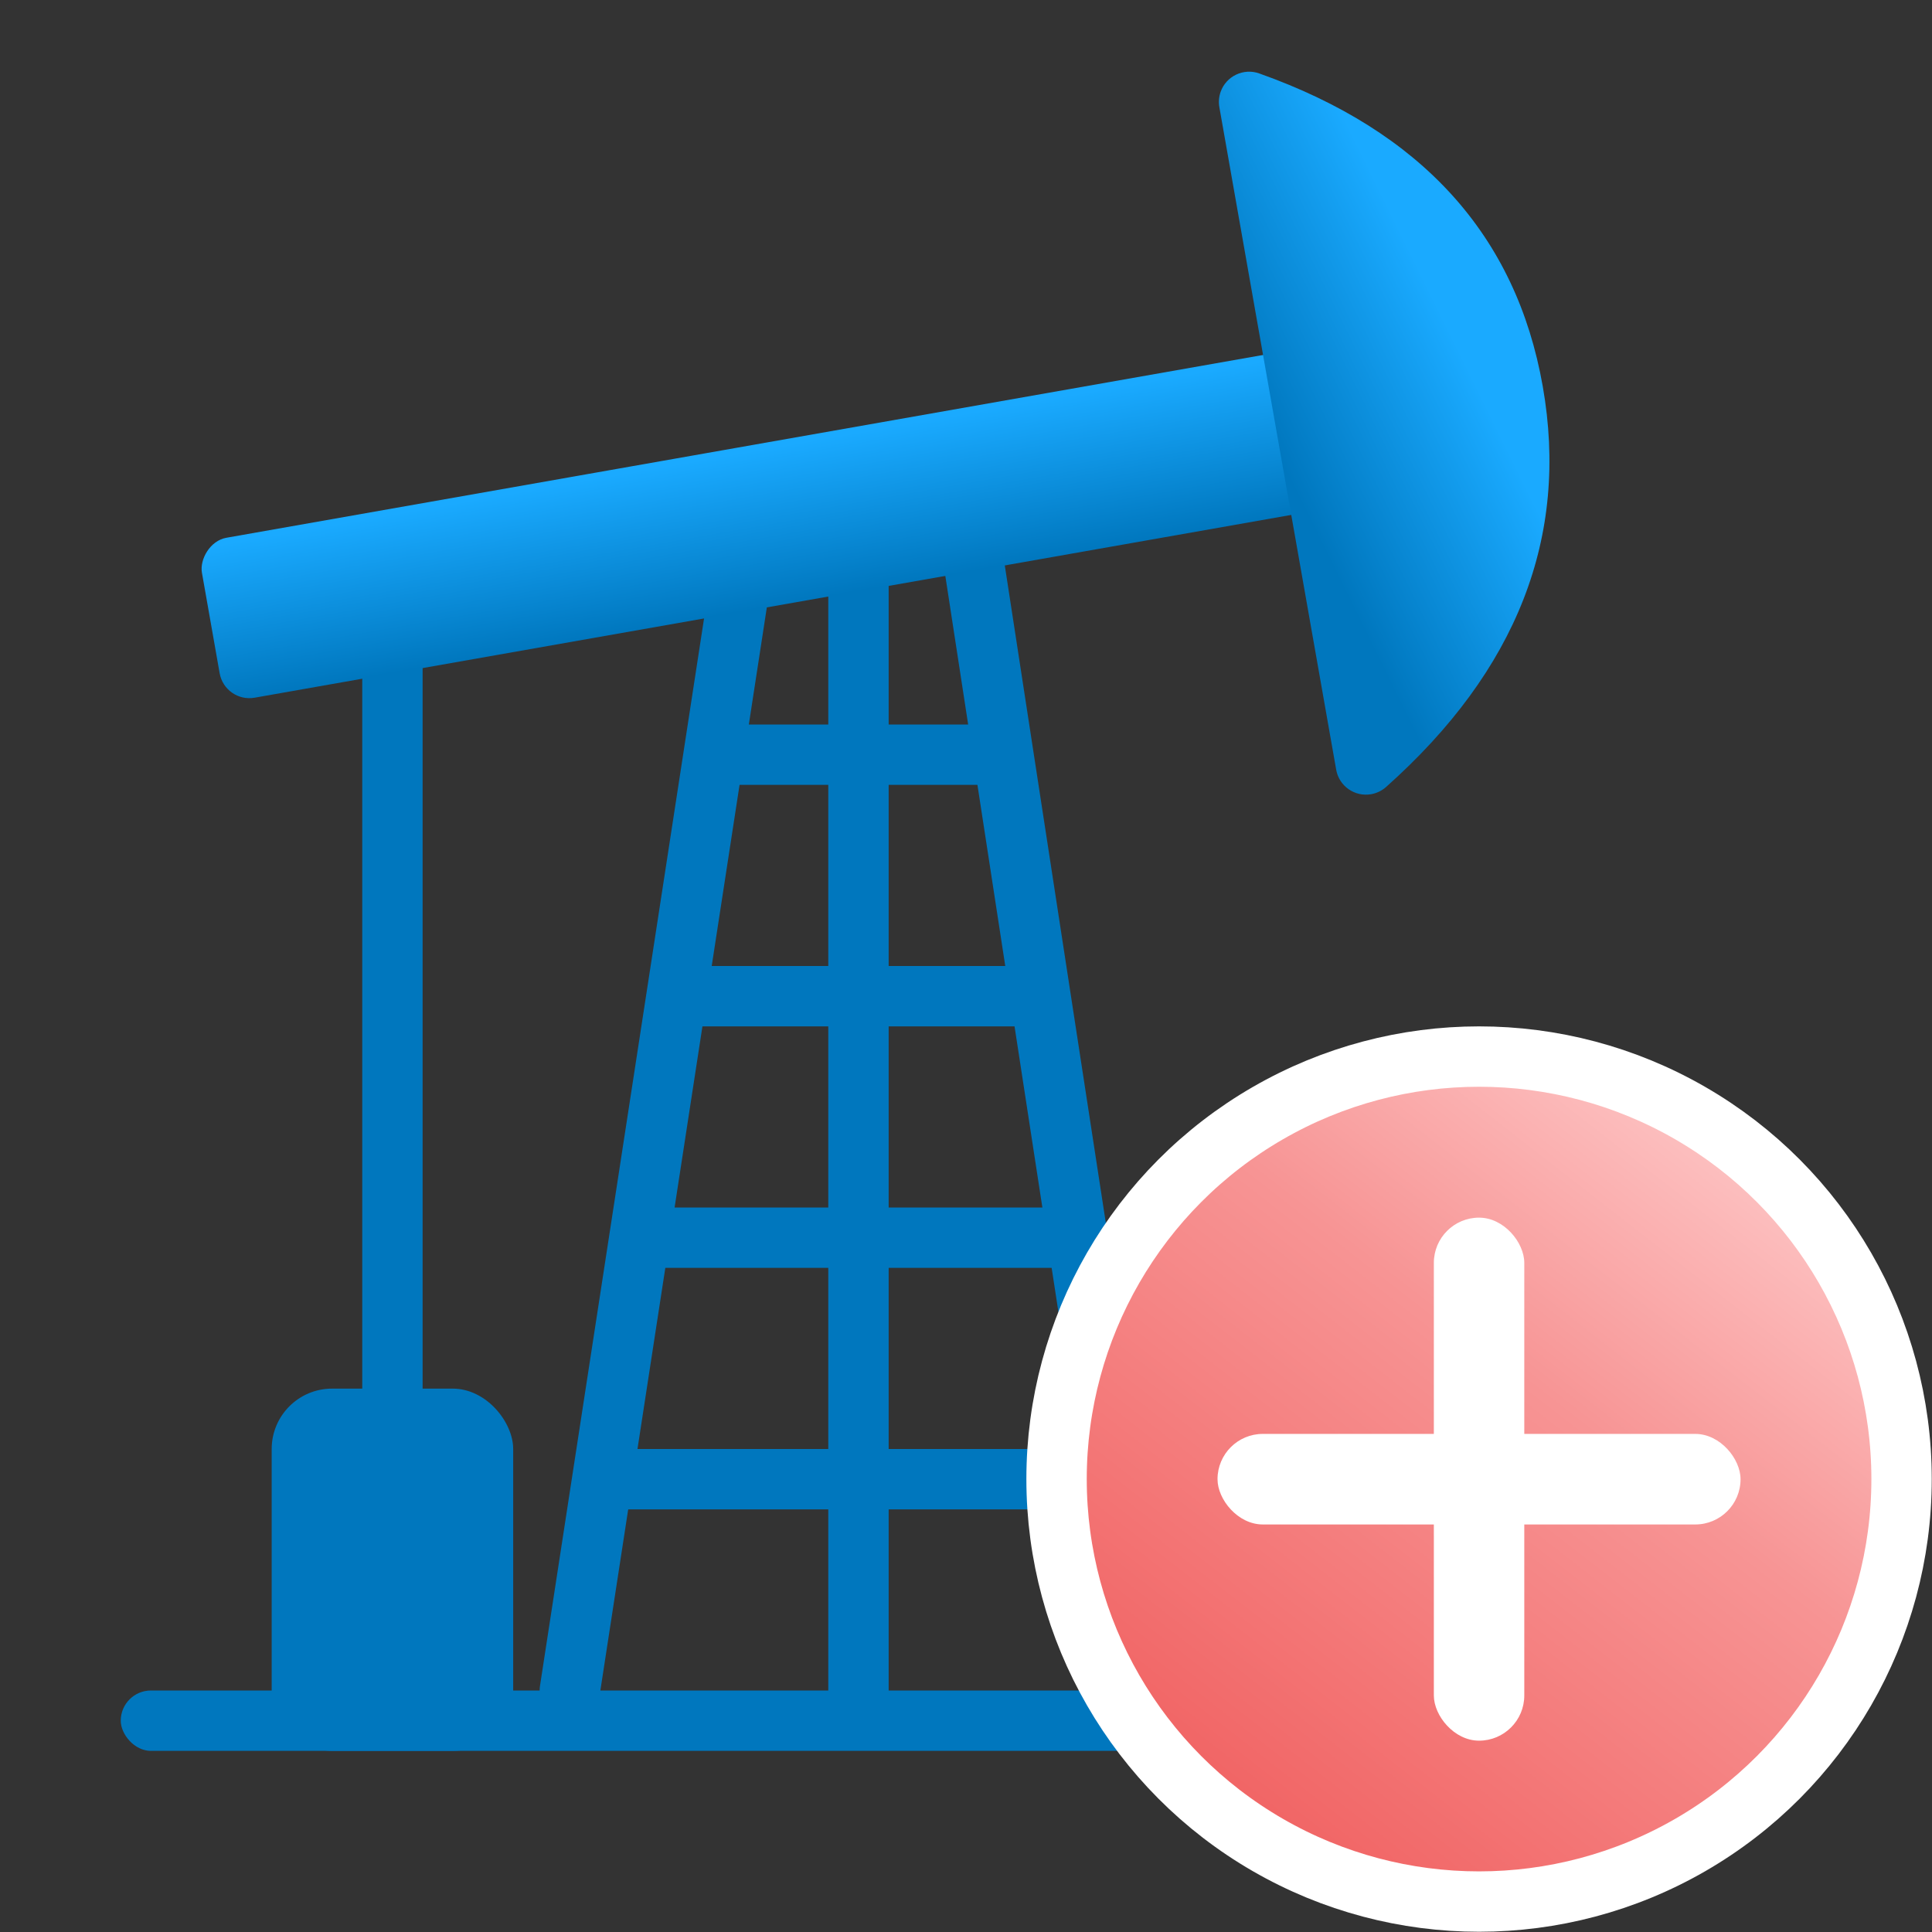 <?xml version="1.0" encoding="UTF-8"?>
<svg width="32px" height="32px" viewBox="0 0 32 32" version="1.1" xmlns="http://www.w3.org/2000/svg" xmlns:xlink="http://www.w3.org/1999/xlink">
    <rect x="0" y="0" width="32" height="32" fill="#333333" stroke="none"/>
    <title>well_new_32x32</title>
    <defs>
        <linearGradient x1="25.519%" y1="92.611%" x2="94.402%" y2="4.088%" id="linearGradient-1">
            <stop stop-color="#F16464" offset="0%"></stop>
            <stop stop-color="#F79494" offset="54.5%"></stop>
            <stop stop-color="#FFD3D3" offset="100%"></stop>
        </linearGradient>
        <linearGradient x1="50%" y1="3.495%" x2="50%" y2="100%" id="linearGradient-2">
            <stop stop-color="#1AAAFF" offset="0%"></stop>
            <stop stop-color="#0077BE" offset="100%"></stop>
        </linearGradient>
        <linearGradient x1="40.631%" y1="26.624%" x2="90.687%" y2="65.979%" id="linearGradient-3">
            <stop stop-color="#1AAAFF" offset="0%"></stop>
            <stop stop-color="#0077BE" offset="100%"></stop>
        </linearGradient>
    </defs>
    <g id="well_new_32x32" stroke="none" stroke-width="1" fill="none" fill-rule="evenodd">
        <polyline id="Line" stroke="#0077BE" stroke-linecap="round" transform="translate(14.219, 18) scale(-1, 1) translate(-14.219, -18) " points="9.438 28 12.511 8 15.926 8 19 28"></polyline>
        <rect id="Rectangle-7-Copy-8" fill="#0077BE" x="2" y="28" width="19" height="1" rx="0.5"></rect>
        <rect id="Rectangle-7-Copy-10" fill="#0077BE" x="4.5" y="23" width="4" height="6" rx="1"></rect>
        <rect id="Rectangle-7-Copy-10" fill="#0077BE" x="11.555" y="12" width="5.328" height="1" rx="0.5"></rect>
        <rect id="Rectangle-7-Copy-11" fill="#0077BE" x="11" y="16" width="6.394" height="1" rx="0.5"></rect>
        <rect id="Rectangle-7-Copy-12" fill="#0077BE" x="10.392" y="20" width="7.801" height="1" rx="0.5"></rect>
        <rect id="Rectangle-7-Copy-13" fill="#0077BE" x="9.818" y="24" width="8.553" height="1" rx="0.5"></rect>
        <rect id="Rectangle" fill="#0077BE" x="6" y="10.5" width="1" height="15" rx="0.5"></rect>
        <rect id="Rectangle-Copy" fill="#0077BE" x="13.719" y="8" width="1" height="20.5" rx="0.5"></rect>
        <g id="Group" transform="translate(18, 18)">
            <g id="Group-4" fill="url(#linearGradient-1)" stroke="#FFFFFF">
                <circle id="Oval-2" cx="6.498" cy="6.498" r="6.998"></circle>
            </g>
            <rect id="Rectangle" fill="#FFFFFF" x="5.749" y="2.168" width="1.498" height="8.663" rx="0.749"></rect>
            <rect id="Rectangle" fill="#FFFFFF" x="2.166" y="5.75" width="8.663" height="1.5" rx="0.75"></rect>
        </g>
        <rect id="Rectangle-7-Copy-9" fill="url(#linearGradient-2)" transform="translate(14.337, 8.406) scale(-1, 1) rotate(10) translate(-14.337, -8.406) " x="3.324" y="7.061" width="22.026" height="2.69" rx="0.5"></rect>
        <path d="M25.605,1.301 L25.605,12.445 C25.605,12.721 25.381,12.945 25.105,12.945 C25.012,12.945 24.921,12.919 24.842,12.871 C22.369,11.344 21.133,9.315 21.133,6.784 C21.133,4.246 22.375,2.274 24.858,0.866 C25.098,0.73 25.404,0.815 25.54,1.055 C25.582,1.13 25.605,1.215 25.605,1.301 Z" id="Rectangle-7-Copy-9" fill="url(#linearGradient-3)" transform="translate(23.369, 6.891) scale(-1, 1) rotate(10) translate(-23.369, -6.891) "></path>
    </g>
</svg>